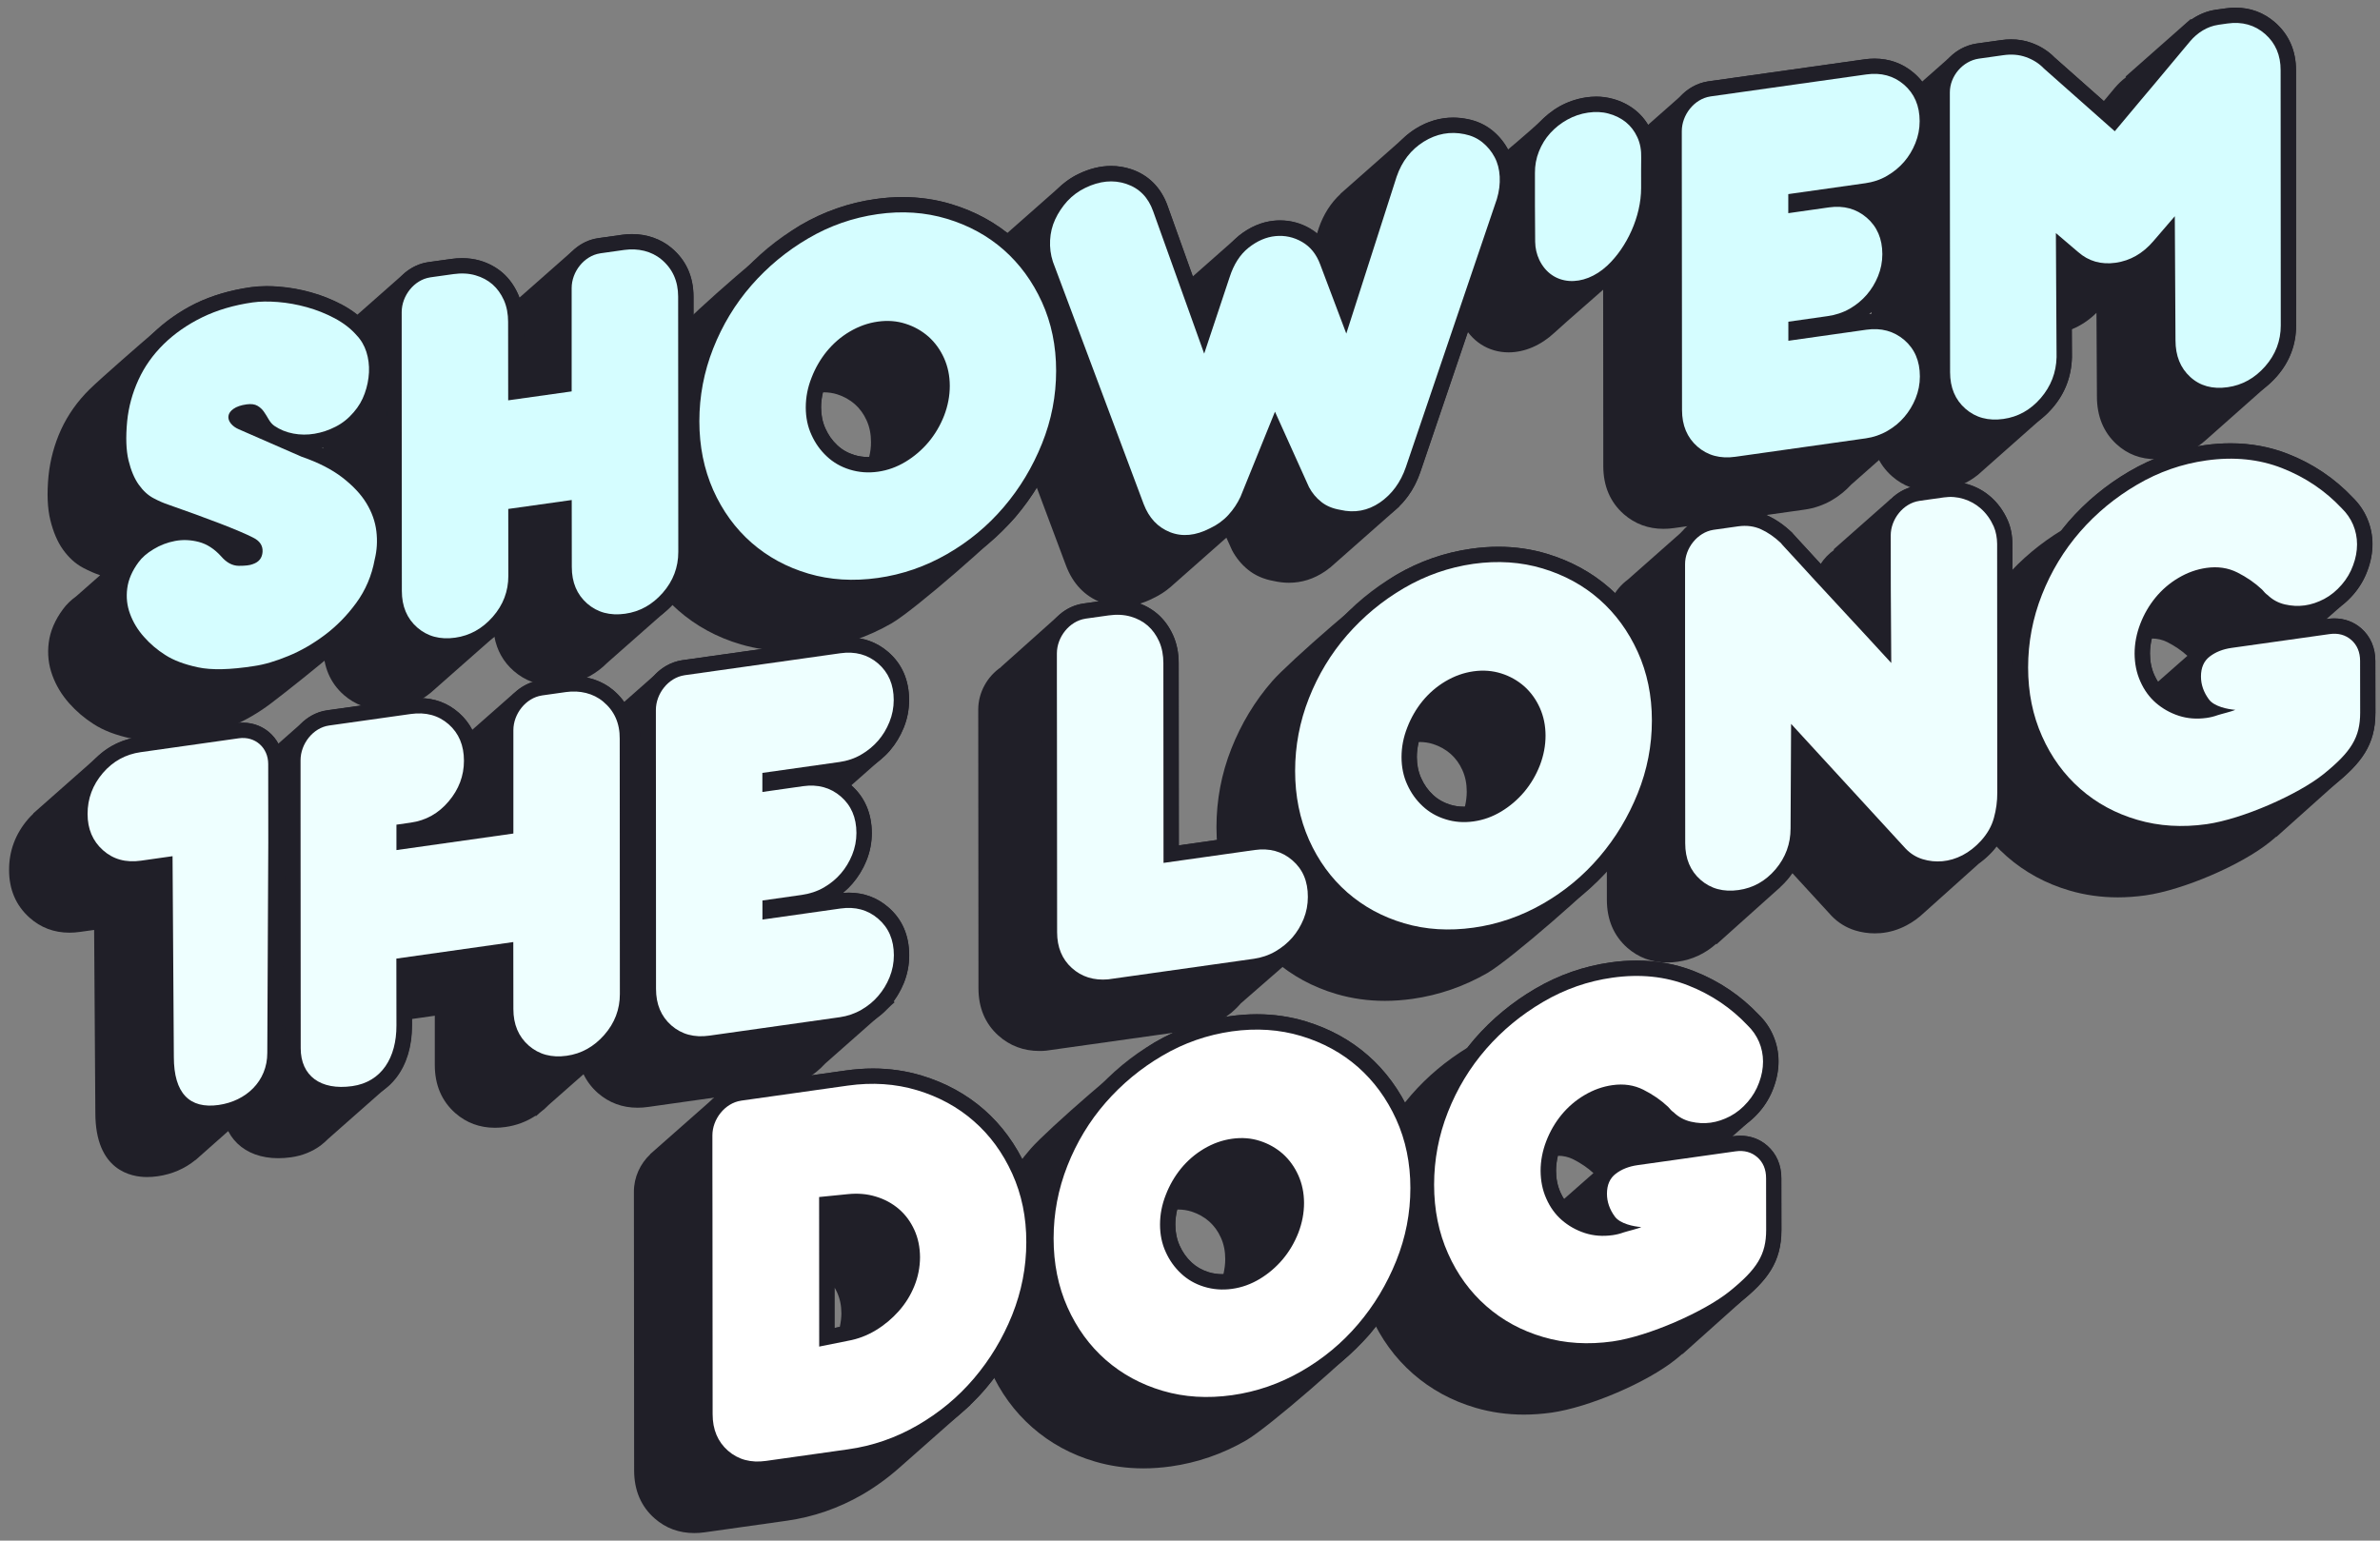 <?xml version="1.0" encoding="utf-8"?>
<!-- Generator: Adobe Illustrator 27.0.0, SVG Export Plug-In . SVG Version: 6.00 Build 0)  -->
<svg version="1.1" id="Layer_1" xmlns="http://www.w3.org/2000/svg" xmlns:xlink="http://www.w3.org/1999/xlink" x="0px" y="0px"
	 viewBox="0 0 312 202" style="enable-background:new 0 0 312 202;" xml:space="preserve">
<rect x="0" y="0" width="312" height="202" fill="#808080" stroke="none"/>
<style type="text/css">
	.st0{fill:#201F28;}
	.st1{fill:#EEFFFF;}
	.st2{fill:#FFFFFF;}
	.st3{fill:#D5FDFF;}
</style>
<g>
	<path class="st0" d="M51.34,69.42c-0.18-1.54-0.71-3.04-1.58-4.48c-0.84-1.39-2.07-2.71-3.65-3.93c-1.1-0.85-2.43-1.61-3.97-2.28
		c0.95-0.21,1.88-0.55,2.75-1c1.12-0.57,2.12-1.36,2.98-2.36c0.8-0.93,1.42-1.98,1.82-3.11c0.38-1.07,0.61-2.19,0.67-3.34
		c0.06-1.18-0.09-2.32-0.43-3.4c-0.37-1.13-0.96-2.13-1.7-2.9c-0.91-1.04-2.06-1.93-3.43-2.66c-1.27-0.68-2.63-1.22-4.04-1.61
		c-1.39-0.39-2.79-0.64-4.17-0.75c-0.58-0.05-1.14-0.07-1.66-0.07c-0.74,0-1.44,0.05-2.08,0.14c-2.67,0.38-5.11,1.1-7.25,2.14
		c-2.13,1.05-3.9,2.47-5.57,3.89c-1.26,1.07-6.74,5.83-8.3,7.36c-1.58,1.56-2.83,3.33-3.72,5.26c-0.88,1.92-1.43,3.96-1.65,6.08
		c-0.22,2.34-0.14,4.24,0.24,5.79c0.38,1.55,0.93,2.85,1.65,3.86c0.75,1.05,1.63,1.86,2.63,2.39c0.81,0.43,1.55,0.75,2.17,0.95
		c0.03,0.01,0.05,0.02,0.08,0.03l-3.11,2.74c-0.73,0.53-1.33,1.11-1.77,1.73c-1.04,1.4-1.67,2.87-1.86,4.37
		c-0.19,1.48-0.03,2.93,0.48,4.3c0.48,1.32,1.22,2.55,2.2,3.65c0.93,1.05,2.01,1.97,3.19,2.72c1.29,0.84,2.92,1.47,4.99,1.91
		c0.91,0.19,1.96,0.29,3.12,0.29c1.43,0,3.1-0.15,4.93-0.43c1.5-0.21,3.17-0.7,4.98-1.45c1.8-0.74,3.56-1.76,5.22-3.01
		c1.68-1.26,7.1-5.57,8.08-6.52c1.52-1.47,3.42-3.65,4.75-5.47c1.37-1.88,2.29-4.05,2.75-6.44C51.43,72.38,51.51,70.91,51.34,69.42z
		"/>
	<path class="st0" d="M138.41,38.78c-1.35-2.98-3.21-5.52-5.52-7.54c-2.31-2.03-5.06-3.53-8.17-4.47c-2.04-0.62-4.19-0.93-6.4-0.93
		c-1.16,0-2.36,0.09-3.56,0.26c-3.47,0.49-6.77,1.64-9.83,3.43c-3.02,1.77-14.14,11.5-16.25,13.93c-2.27,2.6-4.07,5.59-5.36,8.86
		c-1.3,3.29-1.95,6.74-1.95,10.27c0,3.56,0.67,6.87,2,9.84c1.32,2.98,3.18,5.53,5.53,7.59c2.34,2.05,5.1,3.56,8.22,4.47
		c2.01,0.59,4.14,0.89,6.32,0.89c1.18,0,2.4-0.09,3.62-0.26c3.46-0.49,6.76-1.63,9.82-3.39c3.03-1.75,14.13-11.47,16.24-13.95
		c2.23-2.63,4.03-5.61,5.34-8.87c1.32-3.3,1.99-6.76,1.99-10.29C140.45,45.07,139.76,41.76,138.41,38.78z M113.94,59.92
		c-0.04,0-0.09,0.01-0.14,0.01c-0.62,0-1.23-0.09-1.81-0.27c-0.87-0.27-1.61-0.69-2.23-1.28c-0.66-0.62-1.17-1.33-1.55-2.19
		c-0.37-0.82-0.56-1.75-0.57-2.77c0-0.66,0.09-1.31,0.24-1.97c0.04,0,0.08-0.01,0.12-0.01c0.61,0,1.21,0.09,1.77,0.27
		c0.87,0.28,1.65,0.72,2.3,1.29c0.65,0.58,1.16,1.28,1.54,2.13c0.39,0.87,0.57,1.79,0.57,2.83
		C114.19,58.61,114.1,59.27,113.94,59.92z"/>
	<path class="st0" d="M216.51,84.63c-1.35-2.98-3.21-5.52-5.52-7.54c-2.31-2.03-5.06-3.53-8.17-4.47c-2.04-0.62-4.19-0.93-6.4-0.93
		c-1.16,0-2.36,0.09-3.56,0.26c-3.47,0.49-6.77,1.64-9.83,3.43c-3.02,1.77-14.14,11.5-16.25,13.93c-2.27,2.6-4.07,5.59-5.36,8.86
		c-1.3,3.29-1.95,6.74-1.95,10.27c0,3.56,0.67,6.87,2,9.84c1.32,2.98,3.18,5.53,5.53,7.59c2.34,2.05,5.1,3.56,8.22,4.47
		c2.01,0.59,4.14,0.89,6.32,0.89c1.18,0,2.4-0.09,3.62-0.26c3.46-0.49,6.76-1.63,9.82-3.39c3.03-1.75,14.13-11.47,16.24-13.95
		c2.23-2.63,4.03-5.61,5.34-8.87c1.32-3.3,1.99-6.76,1.99-10.29C218.55,90.92,217.86,87.61,216.51,84.63z M192.04,105.77
		c-0.04,0-0.09,0.01-0.14,0.01c-0.62,0-1.23-0.09-1.81-0.27c-0.87-0.27-1.61-0.69-2.23-1.28c-0.66-0.62-1.17-1.33-1.55-2.19
		c-0.37-0.82-0.56-1.75-0.57-2.77c0-0.66,0.09-1.31,0.24-1.97c0.04,0,0.08-0.01,0.12-0.01c0.61,0,1.21,0.09,1.77,0.27
		c0.87,0.28,1.65,0.72,2.3,1.29c0.65,0.58,1.16,1.28,1.54,2.13c0.39,0.87,0.57,1.79,0.57,2.83
		C192.28,104.46,192.19,105.12,192.04,105.77z"/>
	<path class="st0" d="M184.85,145.93c-1.35-2.98-3.21-5.52-5.52-7.54c-2.31-2.03-5.06-3.53-8.17-4.47c-2.04-0.62-4.19-0.93-6.4-0.93
		c-1.16,0-2.36,0.09-3.56,0.26c-3.47,0.49-6.77,1.64-9.83,3.43c-3.02,1.77-14.14,11.5-16.25,13.93c-2.27,2.6-4.07,5.59-5.36,8.86
		c-1.3,3.29-1.95,6.74-1.95,10.27c0,3.56,0.67,6.87,2,9.84c1.32,2.98,3.18,5.53,5.53,7.59c2.34,2.05,5.1,3.56,8.22,4.47
		c2.01,0.59,4.14,0.89,6.32,0.89c1.18,0,2.4-0.09,3.62-0.26c3.46-0.49,6.76-1.63,9.82-3.39c3.03-1.75,14.13-11.47,16.24-13.95
		c2.23-2.63,4.03-5.61,5.34-8.87c1.32-3.3,1.99-6.76,1.99-10.29C186.89,152.22,186.2,148.91,184.85,145.93z M160.38,167.07
		c-0.04,0-0.09,0.01-0.14,0.01c-0.62,0-1.23-0.09-1.81-0.27c-0.87-0.27-1.61-0.69-2.23-1.28c-0.66-0.62-1.17-1.33-1.55-2.19
		c-0.37-0.82-0.56-1.75-0.57-2.77c0-0.66,0.09-1.31,0.24-1.97c0.04,0,0.08-0.01,0.12-0.01c0.61,0,1.21,0.09,1.77,0.27
		c0.87,0.28,1.65,0.72,2.3,1.29c0.65,0.58,1.16,1.28,1.54,2.13c0.39,0.87,0.57,1.79,0.57,2.83
		C160.62,165.76,160.53,166.41,160.38,167.07z"/>
	<path class="st0" d="M217.15,20.76c0.04-1.3-0.19-2.51-0.68-3.6c-0.5-1.09-1.2-2-2.08-2.71c-0.86-0.69-1.87-1.2-2.98-1.5
		c-0.7-0.19-1.42-0.29-2.16-0.29c-0.46,0-0.93,0.04-1.4,0.11c-1.19,0.19-2.32,0.57-3.37,1.15c-1.03,0.57-1.9,1.36-2.75,2.17
		c-0.92,0.88-4.48,3.91-5.64,4.85c-0.92,0.74-1.87,1.64-2.66,2.51c-0.79,0.88-1.42,1.89-1.87,3.03c-0.45,1.14-0.67,2.34-0.65,3.52
		c-0.01,0.81,0,7.57,0.02,9.08c0.02,1.14,0.27,2.22,0.74,3.2c1.17,2.46,3.45,3.92,6.09,3.92c2.11,0,4.24-0.92,6.02-2.58
		c1.42-1.33,6.86-6,8.3-7.36c3.07-2.89,5.06-7.45,5.06-11.63l0-1.03C217.14,22.4,217.14,21.33,217.15,20.76z"/>
	<path class="st0" d="M90.9,38.89c0-2.65-0.98-4.8-2.91-6.41c-1.38-1.15-3.21-1.79-5.14-1.79c-0.43,0-0.87,0.03-1.3,0.09l-3.19,0.45
		c-1.12,0.17-2.14,0.66-2.99,1.38l0,0l-0.02,0.02c-0.05,0.04-0.1,0.09-0.15,0.13l-7.12,6.28c-0.06-0.18-0.12-0.36-0.2-0.52
		c-0.49-1.08-1.15-2-1.99-2.74c-0.84-0.73-1.84-1.27-2.98-1.61c-0.73-0.21-1.51-0.32-2.33-0.32c-0.46,0-0.94,0.03-1.42,0.1
		l-3.08,0.43c-1.07,0.16-2.06,0.63-2.89,1.29l0-0.01l-0.1,0.09c-0.07,0.06-0.14,0.12-0.2,0.18l-8.25,7.28l0.01,0.02
		c-1.4,1.24-2.3,3.07-2.3,5.03l0.03,36.56c0,2.61,0.91,4.73,2.69,6.3c1.46,1.27,3.2,1.92,5.19,1.92c0.45,0,0.92-0.03,1.39-0.1
		c1.82-0.26,3.44-0.97,4.85-2.14l0,0l8.31-7.33c0.33,1.8,1.17,3.31,2.53,4.5c1.46,1.27,3.2,1.92,5.19,1.92
		c0.45,0,0.92-0.03,1.39-0.1c1.68-0.24,3.2-0.88,4.54-1.89l0,0.01l0.06-0.05c0.37-0.28,0.72-0.59,1.06-0.93l7.48-6.6
		c0.01-0.01,0.01-0.01,0.02-0.02l0.5-0.44l0,0c0.28-0.26,0.55-0.53,0.81-0.83c1.68-1.92,2.54-4.17,2.54-6.68L90.9,38.89z"/>
	<path class="st0" d="M198.61,23.05c-0.06-1.24-0.37-2.38-0.9-3.39c-0.52-0.99-1.23-1.85-2.12-2.57c-0.92-0.74-2-1.23-3.19-1.46
		c-0.64-0.13-1.29-0.2-1.91-0.2c-1.71,0-3.35,0.49-4.89,1.44c-0.58,0.36-1.1,0.77-1.59,1.22l-8.28,7.31l0.01,0.02
		c-1.28,1.18-2.24,2.68-2.86,4.49l-0.23,0.72c-0.3-0.24-0.61-0.47-0.95-0.67c-1.21-0.7-2.53-1.05-3.9-1.05
		c-0.26,0-0.52,0.01-0.8,0.04c-1.62,0.16-3.15,0.82-4.58,1.95l-6.06,5.35L153.06,27c-0.85-2.4-2.51-4.06-4.79-4.82
		c-0.85-0.28-1.73-0.42-2.62-0.42c-1.4,0-2.84,0.36-4.27,1.05c-0.76,0.36-1.45,0.83-2.09,1.37l-0.01-0.01l-0.17,0.15
		c-0.01,0.01-0.03,0.03-0.04,0.04l-8.35,7.37l0.02,0.02c-0.21,0.19-0.42,0.39-0.62,0.61c-0.81,0.88-1.46,1.86-1.94,2.91
		c-0.5,1.1-0.79,2.27-0.84,3.47c-0.06,1.21,0.09,2.4,0.5,3.63l11.91,31.8c0.9,2.36,2.44,3.98,4.6,4.83
		c0.86,0.34,1.77,0.51,2.69,0.51c1.36,0,2.77-0.37,4.13-1.07c0.86-0.4,1.63-0.91,2.3-1.49l0,0l7.3-6.45l0.7,1.55l0.05,0.11
		c0.53,1,1.24,1.86,2.11,2.56c0.92,0.74,2.04,1.23,3.35,1.46c0.67,0.15,1.34,0.23,1.99,0.23c1.68,0,3.27-0.5,4.74-1.5
		c0.21-0.14,0.41-0.3,0.61-0.46l0.01,0.01l9.11-8.04l-0.03-0.02c1.23-1.2,2.16-2.71,2.77-4.5l11.95-35.22
		C198.52,25.44,198.67,24.23,198.61,23.05z"/>
	<path class="st0" d="M253.67,49.36c0-2.62-0.93-4.74-2.74-6.3c-1.47-1.27-3.22-1.91-5.18-1.91c-0.25,0-0.51,0.01-0.77,0.03
		c0.46-0.38,0.88-0.79,1.26-1.23c0.75-0.88,1.37-1.88,1.82-2.99c0.47-1.15,0.71-2.38,0.71-3.64c0-2.55-0.93-4.7-2.68-6.24l3.69-3.26
		c0.49-0.4,0.95-0.83,1.36-1.3c0.76-0.89,1.37-1.9,1.81-2.99c0.47-1.15,0.71-2.37,0.71-3.64c0-2.61-0.92-4.73-2.75-6.31
		c-1.47-1.26-3.21-1.9-5.18-1.9c-0.44,0-0.89,0.03-1.35,0.1l-20.49,2.89c-1.41,0.22-2.68,0.95-3.64,1.99l0,0l-7.5,6.62
		c-0.23,0.18-0.44,0.37-0.65,0.57l-0.41,0.36l0.04,0.05c-0.98,1.18-1.59,2.7-1.58,4.3l0.03,36.56c0,2.61,0.91,4.73,2.69,6.3
		c1.46,1.27,3.2,1.92,5.19,1.92c0.45,0,0.92-0.03,1.39-0.1l17.12-2.42c1.28-0.18,2.48-0.6,3.57-1.23c0.97-0.57,1.82-1.26,2.53-2.04
		l0,0l6.86-6.06c0.44-0.33,0.85-0.69,1.22-1.08l1.02-0.9l-0.15-0.13c0.53-0.72,0.98-1.52,1.34-2.38
		C253.44,51.85,253.68,50.62,253.67,49.36z"/>
	<path class="st0" d="M119.18,125.25c0-2.62-0.93-4.74-2.74-6.3c-1.47-1.27-3.22-1.91-5.18-1.91c-0.25,0-0.51,0.01-0.77,0.03
		c0.46-0.38,0.88-0.79,1.26-1.23c0.75-0.88,1.37-1.88,1.82-2.99c0.47-1.15,0.71-2.38,0.71-3.64c0-2.55-0.93-4.7-2.68-6.24l3.69-3.26
		c0.49-0.4,0.95-0.83,1.36-1.3c0.76-0.89,1.37-1.9,1.81-2.99c0.47-1.15,0.71-2.37,0.71-3.64c0-2.61-0.92-4.73-2.75-6.31
		c-1.47-1.26-3.21-1.9-5.18-1.9c-0.44,0-0.89,0.03-1.35,0.1L89.4,86.57c-1.41,0.22-2.68,0.95-3.64,1.99l0,0l-7.5,6.62
		c-0.23,0.18-0.44,0.37-0.65,0.57l-0.41,0.36l0.04,0.05c-0.98,1.18-1.59,2.7-1.58,4.3l0.03,36.56c0,2.61,0.91,4.73,2.69,6.3
		c1.46,1.27,3.2,1.92,5.19,1.92c0.45,0,0.92-0.03,1.39-0.1l17.12-2.42c1.28-0.18,2.48-0.6,3.57-1.23c0.97-0.57,1.82-1.26,2.53-2.04
		l0,0l6.86-6.06c0.44-0.33,0.85-0.69,1.22-1.08l1.02-0.9l-0.15-0.13c0.53-0.72,0.98-1.52,1.34-2.38
		C118.95,127.73,119.19,126.51,119.18,125.25z"/>
	<path class="st0" d="M300.99,9.21c0-2.56-0.92-4.66-2.73-6.26c-1.48-1.3-3.23-1.95-5.21-1.95c-0.43,0-0.88,0.03-1.33,0.1
		l-1.24,0.17c-1.14,0.16-2.23,0.61-3.22,1.3l-0.07-0.08l-8.55,7.55l0.07,0.08c-0.52,0.39-1.01,0.85-1.45,1.37l-1.47,1.76l-6.46-5.72
		c-0.84-0.86-1.87-1.5-3.05-1.92c-0.83-0.3-1.72-0.45-2.64-0.45c-0.43,0-0.87,0.03-1.32,0.1l-3.2,0.45
		c-1.37,0.2-2.61,0.87-3.57,1.83l-8.15,7.2l0.01,0.01c-1.28,1.2-2.09,2.91-2.09,4.72l0.03,36.69c0,2.61,0.91,4.73,2.69,6.29
		c1.45,1.28,3.2,1.92,5.19,1.92c0.45,0,0.92-0.03,1.39-0.1c1.77-0.25,3.35-0.94,4.72-2.05l0,0l0.04-0.04
		c0.15-0.12,0.3-0.26,0.44-0.39l7.88-6.98c0.47-0.39,0.92-0.83,1.35-1.32c1.64-1.9,2.5-4.13,2.56-6.68l-0.02-3.63
		c1.18-0.48,2.26-1.2,3.24-2.16l0.06,10.96c0,2.6,0.87,4.71,2.58,6.27c1.42,1.3,3.15,1.96,5.16,1.96c0,0,0,0,0,0
		c0.45,0,0.91-0.03,1.38-0.1c2-0.28,3.76-1.13,5.26-2.5l0,0l8.38-7.43l-0.01-0.01c0.28-0.26,0.56-0.53,0.82-0.83
		c1.68-1.93,2.54-4.17,2.53-6.68L300.99,9.21z"/>
	<path class="st0" d="M37.17,100.18c0-3.04-2.34-5.42-5.32-5.42c-0.27,0-0.54,0.02-0.81,0.06l-12.86,1.82
		c-2.02,0.29-3.79,1.12-5.27,2.46l0,0l-8.55,7.55l0.02,0.02c-0.24,0.23-0.48,0.48-0.71,0.74c-1.65,1.93-2.49,4.17-2.48,6.67
		c0,2.55,0.9,4.65,2.68,6.24c1.46,1.31,3.22,1.97,5.23,1.97c0.44,0,0.9-0.03,1.37-0.1l1.87-0.26l0.16,24.02
		c0.01,7.56,4.73,8.38,6.76,8.38h0c0.45,0,0.92-0.03,1.4-0.1c1.92-0.27,3.61-1.03,4.94-2.12l0.01,0.01l0.21-0.18
		c0.07-0.06,0.14-0.12,0.2-0.18l8.07-7.15l0-0.01c1.87-1.62,2.99-3.92,2.99-6.53l0.13-27.57L37.17,100.18z"/>
	<path class="st0" d="M83.26,96.86c0-2.65-0.98-4.8-2.91-6.41c-1.38-1.15-3.21-1.79-5.14-1.79c-0.43,0-0.87,0.03-1.3,0.09
		l-3.19,0.45c-1.24,0.19-2.36,0.78-3.26,1.62l-0.01-0.01l-5.55,4.89c-0.44-0.85-1.02-1.61-1.77-2.26c-1.45-1.27-3.19-1.92-5.19-1.92
		c-0.45,0-0.92,0.03-1.39,0.1l-10.7,1.51c-1.35,0.19-2.58,0.89-3.54,1.88l-7.77,6.86c-0.05,0.04-0.09,0.08-0.14,0.12l-0.52,0.46
		l0.03,0.03c-1.12,1.21-1.82,2.84-1.82,4.55l0.03,37.75c0,4.3,2.89,7.08,7.35,7.08c0.54,0,1.11-0.04,1.69-0.12
		c1.49-0.21,2.79-0.75,3.88-1.55l0,0l0.03-0.03c0.33-0.25,0.64-0.52,0.93-0.82l7.75-6.84c0.08-0.07,0.16-0.14,0.24-0.21l0.16-0.14
		l-0.01-0.01c1.81-1.76,2.84-4.42,2.84-7.68l0-0.85l3.02-0.43l0,6.47c0,2.61,0.91,4.73,2.69,6.3c1.45,1.27,3.2,1.92,5.19,1.92
		c0,0,0,0,0,0c0.45,0,0.91-0.03,1.38-0.1c1.44-0.2,2.76-0.7,3.95-1.48l0.05,0.06l0.53-0.47c0.41-0.31,0.81-0.66,1.19-1.05l7.34-6.47
		c0.5-0.4,0.97-0.85,1.41-1.35c1.68-1.92,2.54-4.17,2.54-6.68L83.26,96.86z"/>
	<path class="st0" d="M170.73,111.28c-1.47-1.27-3.22-1.91-5.18-1.91c-0.44,0-0.89,0.03-1.35,0.1l-9.67,1.37l-0.02-23.89
		c0-1.35-0.25-2.59-0.74-3.67c-0.49-1.08-1.15-2-1.99-2.74c-0.84-0.73-1.84-1.27-2.98-1.61c-0.73-0.21-1.51-0.32-2.34-0.32
		c-0.46,0-0.94,0.03-1.43,0.1l-3.06,0.43c-1.13,0.17-2.16,0.67-3.02,1.4l0,0l-0.02,0.02c-0.02,0.02-0.05,0.04-0.07,0.06l-7.64,6.83
		l0.01,0.02c-1.78,1.2-2.99,3.3-2.99,5.56l0.03,36.56c0,2.55,0.88,4.63,2.6,6.18c1.5,1.35,3.32,2.03,5.4,2.03
		c0.29,0,0.58-0.01,0.87-0.04l19.23-2.71c1.28-0.18,2.48-0.6,3.58-1.24c1.05-0.61,1.96-1.37,2.7-2.24l6.88-6
		c0.3-0.24,0.59-0.48,0.85-0.74l0.01-0.01l0,0c0.2-0.19,0.39-0.39,0.56-0.6c0.75-0.88,1.37-1.88,1.82-2.99
		c0.47-1.15,0.7-2.37,0.7-3.64C173.47,114.96,172.55,112.84,170.73,111.28z"/>
	<path class="st0" d="M263.81,71.35c0-1.16-0.21-2.22-0.62-3.14c-0.53-1.2-1.28-2.23-2.22-3.06c-0.86-0.76-1.86-1.31-2.96-1.64
		c-0.75-0.23-1.53-0.35-2.32-0.35c-0.38,0-0.77,0.03-1.15,0.08l-3.26,0.46c-1.31,0.2-2.5,0.85-3.42,1.77l-0.03-0.02l-7.46,6.59
		l0.06,0.07c-0.69,0.49-1.29,1.11-1.76,1.83l-1.81-1.97c-0.6-0.66-1.05-1.14-1.32-1.43c-0.23-0.24-0.41-0.44-0.53-0.59l-0.08-0.1
		l-0.1-0.09c-0.99-0.93-2.05-1.66-3.15-2.16c-0.9-0.41-1.89-0.62-2.92-0.62c-0.38,0-0.77,0.03-1.16,0.08l-3.29,0.47
		c-1.45,0.23-2.74,1-3.7,2.09l0,0l-7.23,6.39c-1.66,1.22-2.77,3.23-2.76,5.39l0.03,36.58c0,2.61,0.91,4.73,2.69,6.3
		c1.46,1.27,3.2,1.92,5.19,1.92c0.45,0,0.92-0.03,1.39-0.1c1.93-0.27,3.62-1.07,5.06-2.35l0.05,0.06l8.38-7.51l-0.01-0.01
		c0.32-0.3,0.64-0.61,0.93-0.96c0.23-0.27,0.44-0.55,0.64-0.84l5.12,5.58c0.87,0.91,1.91,1.55,3.09,1.92
		c0.84,0.26,1.71,0.39,2.58,0.39c0.26,0,0.51-0.01,0.77-0.03c1.16-0.1,2.31-0.44,3.39-1.01c0.83-0.43,1.61-1,2.34-1.69l7.17-6.43
		c0.61-0.44,1.21-0.96,1.76-1.56c1.04-1.15,1.77-2.44,2.15-3.83c0.34-1.25,0.51-2.53,0.51-3.81L263.81,71.35z"/>
	<path class="st0" d="M311.4,93.45l-0.01-6.79c0-1.73-0.64-3.2-1.84-4.26c-0.98-0.86-2.2-1.31-3.54-1.31c-0.3,0-0.61,0.02-0.92,0.07
		l-0.12,0.02l1.94-1.71l-0.01-0.01c0.57-0.44,1.12-0.94,1.61-1.52c0.8-0.93,1.42-1.98,1.84-3.13c0.43-1.15,0.65-2.32,0.65-3.46
		c0-1.18-0.23-2.31-0.69-3.36c-0.44-1.04-1.08-1.96-1.9-2.76c-2.37-2.51-5.23-4.43-8.49-5.71c-2.34-0.92-4.86-1.39-7.51-1.39
		c-1.12,0-2.29,0.08-3.46,0.25c-3.47,0.49-6.77,1.64-9.82,3.43c-3.03,1.77-5.7,3.98-7.96,6.58c-0.32,0.37-0.61,0.76-0.91,1.14
		c-2.79,1.71-5.28,3.78-7.39,6.21c-2.27,2.61-4.07,5.59-5.36,8.86c-1.3,3.29-1.95,6.75-1.95,10.27c0,3.56,0.67,6.87,2,9.84
		c1.32,2.98,3.18,5.53,5.53,7.59c2.34,2.05,5.1,3.56,8.22,4.47c2.01,0.59,4.14,0.89,6.32,0.89c0,0,0,0,0,0
		c1.18,0,2.39-0.09,3.62-0.26c4.93-0.7,12.54-3.96,16.3-6.99c0.3-0.24,0.57-0.48,0.85-0.71l0.02,0.03l7.71-6.9l0-0.01
		C309.55,100.02,311.41,97.65,311.4,93.45z M282.42,88.51c-0.38-0.85-0.57-1.8-0.57-2.82c0-0.66,0.09-1.31,0.24-1.97
		c0.73,0,1.4,0.16,2.02,0.47c0.99,0.5,1.87,1.1,2.64,1.8l-3.86,3.4C282.72,89.11,282.56,88.83,282.42,88.51z"/>
	<path class="st0" d="M233.54,161.27l-0.01-6.79c0-1.73-0.64-3.2-1.84-4.26c-0.98-0.86-2.2-1.31-3.54-1.31
		c-0.3,0-0.61,0.02-0.92,0.07l-0.12,0.02l1.94-1.71l-0.01-0.01c0.57-0.44,1.12-0.94,1.61-1.52c0.8-0.93,1.42-1.98,1.84-3.13
		c0.43-1.15,0.65-2.32,0.65-3.46c0-1.18-0.23-2.31-0.69-3.36c-0.44-1.04-1.08-1.96-1.9-2.76c-2.37-2.51-5.23-4.43-8.49-5.71
		c-2.34-0.92-4.86-1.39-7.51-1.39c-1.12,0-2.29,0.08-3.46,0.25c-3.47,0.49-6.77,1.64-9.82,3.43c-3.03,1.77-5.7,3.98-7.96,6.58
		c-0.32,0.37-0.61,0.76-0.91,1.14c-2.79,1.71-5.28,3.78-7.39,6.21c-2.27,2.61-4.07,5.59-5.36,8.86c-1.3,3.29-1.95,6.75-1.95,10.27
		c0,3.56,0.67,6.87,2,9.84c1.32,2.98,3.18,5.53,5.53,7.59c2.34,2.05,5.1,3.56,8.22,4.47c2.01,0.59,4.14,0.89,6.32,0.89c0,0,0,0,0,0
		c1.18,0,2.39-0.09,3.62-0.26c4.93-0.7,12.54-3.96,16.3-6.99c0.3-0.24,0.57-0.48,0.85-0.71l0.02,0.03l7.71-6.9l0-0.01
		C231.69,167.85,233.54,165.47,233.54,161.27z M204.56,156.33c-0.38-0.85-0.57-1.8-0.57-2.82c0-0.66,0.09-1.31,0.24-1.97
		c0.73,0,1.4,0.16,2.02,0.47c0.99,0.5,1.87,1.1,2.64,1.8l-3.86,3.4C204.86,156.94,204.7,156.65,204.56,156.33z"/>
	<path class="st0" d="M134.52,153.04c-1.36-2.98-3.21-5.52-5.52-7.54c-2.31-2.03-5.06-3.53-8.17-4.47c-2.04-0.62-4.19-0.93-6.4-0.93
		c-1.16,0-2.36,0.09-3.56,0.26l-14.03,1.98c-1.28,0.2-2.44,0.82-3.36,1.71l-8.25,7.28l0.01,0.02c-1.31,1.23-2.14,3-2.14,4.89
		l0.03,36.56c0,2.61,0.91,4.73,2.69,6.29c1.45,1.28,3.2,1.92,5.19,1.92h0c0.45,0,0.92-0.03,1.39-0.1l10.76-1.52
		c3.46-0.49,6.76-1.63,9.82-3.39c1.9-1.09,3.63-2.39,5.23-3.83l9-7.95l-0.03-0.02c0.71-0.68,1.4-1.39,2.04-2.15
		c2.23-2.63,4.03-5.61,5.34-8.87c1.32-3.3,1.99-6.77,1.99-10.29C136.56,159.33,135.87,156.02,134.52,153.04z M110.09,173.98
		l-0.69,0.14l0-5.31c0.12,0.2,0.23,0.41,0.33,0.63c0.38,0.84,0.57,1.75,0.57,2.78C110.29,172.81,110.22,173.4,110.09,173.98z"/>
	<g>
		<path class="st0" d="M189.84,123.88c-2.18,0-4.31-0.3-6.32-0.89c-3.12-0.92-5.88-2.42-8.22-4.47c-2.34-2.06-4.2-4.62-5.53-7.59
			c-1.32-2.97-2-6.28-2-9.84c0-3.52,0.65-6.98,1.95-10.27c1.29-3.28,3.09-6.26,5.36-8.86c2.25-2.59,4.93-4.81,7.95-6.58
			c3.05-1.79,6.36-2.94,9.83-3.43c1.2-0.17,2.4-0.26,3.56-0.26c2.21,0,4.36,0.31,6.4,0.93c3.11,0.94,5.86,2.45,8.17,4.47
			c2.31,2.03,4.17,4.56,5.52,7.54c1.35,2.98,2.04,6.29,2.04,9.84c0,3.52-0.67,6.99-1.99,10.29c-1.31,3.26-3.1,6.24-5.34,8.87
			c-2.24,2.63-4.91,4.85-7.95,6.6c-3.05,1.76-6.36,2.9-9.82,3.39C192.23,123.79,191.01,123.88,189.84,123.88z M194.4,89.93
			c-0.31,0-0.64,0.02-0.97,0.07c-1.02,0.14-2,0.5-2.93,1.05c-0.95,0.57-1.79,1.29-2.48,2.13c-0.7,0.86-1.27,1.84-1.68,2.91
			c-0.4,1.05-0.61,2.11-0.61,3.17c0,1.02,0.19,1.95,0.57,2.77c0.39,0.86,0.89,1.57,1.55,2.19c0.63,0.58,1.36,1,2.24,1.28
			c0.58,0.18,1.19,0.27,1.81,0.27c0.32,0,0.65-0.02,0.98-0.07c1.02-0.14,1.96-0.48,2.88-1.04c0.94-0.57,1.79-1.3,2.51-2.16
			c0.71-0.85,1.29-1.83,1.7-2.9c0.4-1.04,0.61-2.11,0.61-3.17c0-1.03-0.19-1.96-0.57-2.83c-0.38-0.85-0.88-1.55-1.54-2.13
			c-0.66-0.58-1.42-1-2.3-1.29C195.61,90.02,195.02,89.93,194.4,89.93z"/>
		<path class="st1" d="M169.78,101.08c0-3.28,0.6-6.46,1.81-9.53c1.21-3.07,2.88-5.84,5.01-8.28c2.13-2.44,4.61-4.5,7.45-6.16
			s5.88-2.72,9.09-3.18c3.22-0.45,6.25-0.25,9.1,0.61c2.85,0.86,5.32,2.21,7.43,4.06c2.1,1.85,3.78,4.14,5.02,6.86
			c1.24,2.73,1.86,5.73,1.86,9.01c0,3.28-0.61,6.46-1.85,9.54c-1.24,3.08-2.9,5.85-5.01,8.32c-2.1,2.47-4.57,4.52-7.42,6.16
			c-2.85,1.64-5.88,2.69-9.09,3.14c-3.22,0.45-6.25,0.27-9.1-0.57s-5.33-2.19-7.46-4.05c-2.13-1.87-3.8-4.17-5.02-6.9
			C170.39,107.38,169.78,104.37,169.78,101.08z M183.73,99.27c0,1.31,0.25,2.52,0.75,3.6c0.49,1.09,1.16,2.03,2.01,2.82
			c0.84,0.79,1.84,1.37,3.01,1.73c1.16,0.37,2.39,0.46,3.68,0.28c1.29-0.18,2.5-0.62,3.64-1.31s2.14-1.55,3.01-2.58
			c0.86-1.03,1.54-2.19,2.04-3.47c0.49-1.28,0.74-2.58,0.74-3.89c0-1.31-0.25-2.52-0.75-3.64c-0.5-1.11-1.18-2.05-2.04-2.82
			c-0.87-0.76-1.87-1.33-3.01-1.69s-2.35-0.46-3.64-0.28s-2.51,0.62-3.68,1.31c-1.16,0.69-2.16,1.56-3,2.58
			c-0.84,1.03-1.51,2.19-2,3.46C183.98,96.66,183.73,97.95,183.73,99.27z"/>
		<path class="st0" d="M285.95,110.3c-2.18,0-4.31-0.3-6.32-0.89c-3.12-0.91-5.89-2.42-8.22-4.47c-2.34-2.06-4.2-4.62-5.53-7.59
			c-1.32-2.97-2-6.28-2-9.84c0-3.52,0.65-6.98,1.95-10.27c1.29-3.27,3.09-6.26,5.36-8.86c2.26-2.59,4.93-4.81,7.96-6.58
			c3.05-1.79,6.36-2.94,9.82-3.43c1.17-0.17,2.34-0.25,3.46-0.25c2.64,0,5.17,0.47,7.51,1.39c3.27,1.28,6.13,3.21,8.49,5.71
			c0.82,0.8,1.46,1.73,1.9,2.76c0.45,1.05,0.69,2.19,0.69,3.36c0,1.14-0.22,2.31-0.65,3.46c-0.42,1.15-1.04,2.2-1.84,3.13
			c-0.86,0.99-1.83,1.78-2.88,2.34c-1.05,0.55-2.13,0.91-3.22,1.07c-0.41,0.06-0.83,0.09-1.24,0.09c-0.69,0-1.4-0.08-2.1-0.25
			c-1.16-0.27-2.2-0.82-3.07-1.62c-0.3-0.22-0.6-0.51-0.93-0.9c-0.78-0.71-1.68-1.32-2.68-1.83c-0.63-0.32-1.3-0.47-2.04-0.47
			c-0.26,0-0.54,0.02-0.83,0.06c-1.03,0.15-1.99,0.49-2.92,1.05c-0.95,0.57-1.79,1.29-2.49,2.13c-0.7,0.86-1.27,1.84-1.68,2.91
			c-0.4,1.05-0.61,2.11-0.61,3.17c0,1.03,0.19,1.98,0.57,2.82c0.38,0.86,0.88,1.55,1.53,2.12c0.66,0.58,1.43,1.02,2.31,1.3
			c0.4,0.13,0.81,0.21,1.24,0.25c-0.64-1.09-0.97-2.25-0.97-3.48c0-2.26,1.05-3.54,1.93-4.21c1.04-0.8,2.32-1.31,3.8-1.52
			l12.84-1.81c0.31-0.04,0.62-0.07,0.92-0.07c1.34,0,2.56,0.45,3.54,1.31c1.2,1.05,1.83,2.53,1.84,4.26l0.01,6.79
			c0,4.32-1.94,6.71-5.54,9.6c-3.76,3.03-11.37,6.29-16.3,6.99C288.34,110.21,287.13,110.3,285.95,110.3
			C285.95,110.3,285.95,110.3,285.95,110.3z"/>
		<path class="st1" d="M304.61,101.49c3.62-2.92,4.79-4.82,4.79-8.04l-0.01-6.79c0-1.16-0.39-2.08-1.15-2.75
			c-0.77-0.67-1.72-0.93-2.86-0.77l-12.84,1.81c-1.14,0.16-2.09,0.54-2.86,1.13c-0.77,0.59-1.15,1.46-1.15,2.62
			c0,1.06,0.35,2.06,1.04,3c0.69,0.94,2.47,1.3,3.46,1.37c-0.44,0.22-1.84,0.54-2.31,0.7c-0.47,0.17-0.95,0.29-1.45,0.36
			c-1.29,0.18-2.5,0.09-3.64-0.28c-1.14-0.37-2.14-0.94-3.01-1.69c-0.87-0.76-1.55-1.7-2.04-2.82c-0.5-1.11-0.74-2.33-0.75-3.64
			c0-1.31,0.25-2.61,0.74-3.89c0.49-1.28,1.16-2.43,2-3.46c0.84-1.02,1.84-1.89,3.01-2.58c1.16-0.69,2.39-1.13,3.67-1.31
			c1.49-0.21,2.83-0.01,4.05,0.6c1.21,0.61,2.29,1.35,3.23,2.23c0.3,0.36,0.54,0.6,0.74,0.73c0.64,0.62,1.4,1.03,2.26,1.23
			c0.87,0.2,1.73,0.25,2.6,0.13c0.87-0.12,1.72-0.41,2.56-0.85c0.84-0.45,1.61-1.07,2.3-1.88c0.64-0.74,1.14-1.58,1.48-2.52
			c0.35-0.93,0.52-1.85,0.52-2.76c0-0.91-0.18-1.77-0.52-2.58c-0.35-0.81-0.84-1.52-1.48-2.14c-2.18-2.32-4.78-4.07-7.8-5.26
			c-3.02-1.19-6.34-1.53-9.95-1.02c-3.22,0.45-6.25,1.51-9.09,3.18c-2.85,1.67-5.33,3.72-7.46,6.16c-2.13,2.45-3.8,5.21-5.01,8.28
			c-1.21,3.07-1.81,6.25-1.81,9.53c0,3.28,0.61,6.29,1.83,9.02c1.21,2.73,2.89,5.03,5.02,6.9c2.13,1.87,4.62,3.22,7.47,4.05
			c2.85,0.84,5.88,1.02,9.09,0.57C293.99,107.39,301.28,104.17,304.61,101.49z"/>
		<path class="st0" d="M226.8,118.81c-1.99,0-3.74-0.65-5.19-1.92c-1.78-1.57-2.69-3.68-2.69-6.3l-0.03-36.58
			c0-3.17,2.37-6.03,5.41-6.51l3.29-0.47c0.39-0.06,0.78-0.08,1.16-0.08c1.03,0,2.02,0.21,2.92,0.62c1.09,0.5,2.15,1.22,3.15,2.16
			l0.1,0.09l0.08,0.1c0.13,0.15,0.3,0.35,0.53,0.59c0.28,0.29,0.72,0.77,1.32,1.43l2.49,2.72c1.06,1.16,2.41,2.61,4.04,4.37
			c0.76,0.82,1.59,1.72,2.51,2.72l-0.03-4.51l-0.01-7.04c0-3.18,2.38-6.04,5.42-6.51l3.26-0.46c0.39-0.05,0.77-0.08,1.15-0.08
			c0.79,0,1.57,0.12,2.32,0.35c1.1,0.33,2.09,0.89,2.96,1.64c0.94,0.82,1.68,1.85,2.22,3.06c0.41,0.92,0.62,1.98,0.62,3.14
			l0.02,32.63c0,1.28-0.17,2.56-0.51,3.81c-0.38,1.39-1.11,2.67-2.15,3.83c-0.91,0.99-1.91,1.77-2.97,2.32
			c-1.08,0.57-2.22,0.91-3.39,1.01c-0.26,0.02-0.52,0.03-0.77,0.03l0,0c-0.87,0-1.74-0.13-2.58-0.39c-1.18-0.37-2.21-1.01-3.09-1.92
			l-11.58-12.62l-0.04,8.6c0,2.49-0.82,4.72-2.44,6.64c-1.64,1.93-3.69,3.08-6.11,3.42C227.72,118.78,227.25,118.81,226.8,118.81z"
			/>
		<path class="st1" d="M261.36,69.02c-0.42-0.94-0.99-1.73-1.71-2.36c-0.65-0.57-1.39-0.98-2.23-1.24c-0.84-0.26-1.71-0.33-2.6-0.2
			l-3.19,0.45c-0.02,0-0.03,0-0.05,0.01c-2.09,0.32-3.72,2.4-3.72,4.52l0.01,7.03l0,0l0.06,9.7c-2.38-2.59-4.38-4.77-6.02-6.53
			c-1.64-1.76-2.98-3.22-4.05-4.38c-1.06-1.16-1.89-2.07-2.49-2.72c-0.59-0.65-1.03-1.12-1.3-1.41c-0.27-0.29-0.48-0.52-0.63-0.71
			c-0.84-0.79-1.71-1.39-2.6-1.79c-0.89-0.4-1.88-0.53-2.97-0.38l-3.19,0.45c-0.02,0-0.05,0.01-0.07,0.01
			c-2.09,0.33-3.72,2.4-3.71,4.52l0,3.65l0,5.53l0.02,27.4c0,2.02,0.67,3.61,2.01,4.79c1.34,1.17,3,1.62,4.98,1.34
			c1.93-0.27,3.55-1.19,4.86-2.73c1.31-1.55,1.96-3.33,1.96-5.35l0.07-13.71l15.01,16.35c0.64,0.67,1.38,1.13,2.23,1.39
			c0.84,0.26,1.71,0.35,2.6,0.27s1.77-0.34,2.64-0.79c0.86-0.45,1.67-1.08,2.41-1.89c0.84-0.93,1.41-1.93,1.7-3.01
			c0.3-1.08,0.44-2.17,0.44-3.28l-0.02-32.63C261.8,70.53,261.67,69.73,261.36,69.02z"/>
		<path class="st0" d="M144.57,130.44c-2.08,0-3.9-0.68-5.4-2.03c-1.72-1.55-2.6-3.63-2.6-6.18l-0.03-36.56
			c0-3.2,2.39-6.07,5.44-6.53l3.06-0.43c0.48-0.07,0.97-0.1,1.43-0.1c0.82,0,1.61,0.11,2.34,0.32c1.14,0.33,2.14,0.87,2.98,1.61
			c0.84,0.74,1.5,1.66,1.99,2.74c0.49,1.09,0.74,2.32,0.74,3.67l0.02,23.89l9.67-1.37c0.46-0.06,0.91-0.1,1.35-0.1
			c1.97,0,3.71,0.64,5.18,1.91c1.81,1.56,2.74,3.68,2.74,6.3c0,1.26-0.23,2.49-0.7,3.64c-0.45,1.11-1.07,2.12-1.82,2.99
			c-0.75,0.87-1.66,1.62-2.7,2.24c-1.09,0.64-2.3,1.06-3.58,1.24l-19.23,2.71C145.14,130.42,144.85,130.44,144.57,130.44
			L144.57,130.44z"/>
		<path class="st1" d="M169.42,112.8c-1.36-1.18-3.01-1.62-4.94-1.35l-11.95,1.69l-0.02-26.2c0-1-0.17-1.98-0.56-2.85
			c-0.37-0.82-0.87-1.51-1.48-2.05c-0.62-0.54-1.36-0.94-2.22-1.19c-0.92-0.27-1.92-0.3-2.92-0.16l-2.99,0.42
			c-0.02,0-0.03,0-0.05,0.01c-2.1,0.32-3.74,2.41-3.74,4.55l0,3.62l0.01,7.06l0.02,25.88c0,1.97,0.65,3.53,1.93,4.69
			c1.29,1.16,2.87,1.65,4.75,1.49l19.12-2.7c0.97-0.14,1.95-0.46,2.84-0.98c0.85-0.5,1.58-1.1,2.2-1.81
			c0.62-0.72,1.11-1.53,1.48-2.44c0.37-0.92,0.55-1.87,0.55-2.88C171.46,115.56,170.78,113.97,169.42,112.8z"/>
		<path class="st0" d="M91.88,137.87c-1.99,0-3.74-0.65-5.19-1.92c-1.78-1.57-2.69-3.68-2.69-6.3L83.97,93.1
			c0-3.2,2.39-6.06,5.44-6.53l20.49-2.89c0.46-0.06,0.91-0.1,1.35-0.1c1.96,0,3.71,0.64,5.18,1.9c1.82,1.57,2.74,3.7,2.75,6.31
			c0,1.26-0.24,2.49-0.71,3.64c-0.44,1.09-1.05,2.1-1.81,2.99c-0.76,0.88-1.68,1.64-2.72,2.25c-1.09,0.64-2.29,1.05-3.59,1.24
			l-0.22,0.03c0.49,0.27,0.97,0.59,1.41,0.98c1.8,1.54,2.74,3.72,2.75,6.3c0,1.27-0.24,2.49-0.71,3.64
			c-0.45,1.11-1.06,2.11-1.82,2.99c-0.38,0.44-0.8,0.85-1.26,1.23c0.26-0.02,0.52-0.03,0.77-0.03c1.97,0,3.71,0.64,5.18,1.91
			c1.82,1.56,2.74,3.68,2.74,6.3c0,1.26-0.24,2.48-0.7,3.64c-0.45,1.11-1.07,2.12-1.82,3c-0.74,0.87-1.65,1.62-2.71,2.24
			c-1.09,0.64-2.29,1.05-3.57,1.23l-17.12,2.42C92.79,137.84,92.32,137.87,91.88,137.87z"/>
		<path class="st1" d="M110.19,119.12l-10.24,1.45l0-2.5l5.14-0.73c1-0.14,2-0.45,2.92-0.98c0.86-0.5,1.6-1.11,2.22-1.83
			c0.62-0.72,1.11-1.53,1.48-2.44c0.37-0.91,0.56-1.87,0.56-2.88c0-2.01-0.69-3.61-2.05-4.78c-1.36-1.17-3.01-1.62-4.94-1.35
			l-5.34,0.76l0-2.5l10.12-1.43c0.98-0.14,1.96-0.45,2.85-0.98c0.86-0.5,1.59-1.11,2.21-1.82c0.62-0.72,1.11-1.53,1.48-2.45
			c0.37-0.91,0.56-1.87,0.56-2.88c0-2.02-0.69-3.61-2.05-4.79c-1.36-1.17-3.01-1.61-4.94-1.34l-20.41,2.88c-0.02,0-0.03,0-0.05,0.01
			c-2.1,0.32-3.73,2.41-3.73,4.55l0,3.63l0.01,9.96L86,129.66c0,2.02,0.67,3.61,2.01,4.79c1.34,1.17,3,1.62,4.98,1.34l17.12-2.42
			c0.97-0.14,1.94-0.46,2.83-0.98c0.86-0.5,1.59-1.1,2.2-1.82c0.62-0.72,1.11-1.53,1.48-2.44c0.37-0.92,0.56-1.87,0.56-2.88
			c0-2.02-0.69-3.61-2.05-4.78C113.77,119.29,112.12,118.85,110.19,119.12z"/>
		<path class="st0" d="M27.53,146.97c-2.03,0-6.75-0.82-6.76-8.38l-0.16-24.02l-1.87,0.26c-0.46,0.07-0.93,0.1-1.37,0.1
			c-2.01,0-3.77-0.66-5.23-1.97c-1.77-1.59-2.67-3.69-2.68-6.24c0-2.5,0.83-4.74,2.48-6.67c1.66-1.92,3.75-3.07,6.22-3.42
			l12.86-1.82c0.28-0.04,0.55-0.06,0.81-0.06c2.98,0,5.32,2.38,5.32,5.42l0.01,10.31l-0.13,27.57c0,4.5-3.33,8.13-8.11,8.81
			C28.45,146.93,27.98,146.97,27.53,146.97L27.53,146.97z"/>
		<path class="st1" d="M35.16,100.18c0-2.17-1.73-3.68-3.85-3.38l-12.86,1.82c-1.98,0.28-3.64,1.19-4.97,2.74
			c-1.33,1.56-2,3.34-2,5.36c0,1.97,0.67,3.55,2.01,4.75c1.34,1.2,3,1.66,4.98,1.38l4.15-0.59l0.17,26.33
			c0,4.76,2.06,6.83,5.87,6.29c3.6-0.51,6.39-3.12,6.38-6.83l0.13-27.56L35.16,100.18z"/>
		<path class="st0" d="M44.79,144.51c-4.46,0-7.35-2.78-7.35-7.08l-0.03-37.75c0-3.18,2.45-6.11,5.46-6.53l10.7-1.51
			c0.47-0.07,0.94-0.1,1.39-0.1c1.99,0,3.74,0.64,5.19,1.92c1.79,1.58,2.69,3.7,2.69,6.3c0,2.45-0.83,4.67-2.48,6.62
			c-0.78,0.93-1.67,1.67-2.64,2.24l7.58-1.07l-0.01-11.8c0-3.2,2.39-6.06,5.44-6.53l3.19-0.45c0.43-0.06,0.87-0.09,1.3-0.09
			c1.93,0,3.75,0.63,5.14,1.79c1.93,1.61,2.9,3.76,2.91,6.41l0.02,33.46c0,2.51-0.85,4.76-2.54,6.68c-1.68,1.92-3.76,3.07-6.16,3.41
			c-0.47,0.07-0.94,0.1-1.38,0.1c0,0,0,0,0,0c-1.99,0-3.74-0.65-5.19-1.92c-1.78-1.57-2.69-3.68-2.69-6.3l0-6.47l-11.32,1.6
			l0.01,7.04c0,5.47-2.88,9.27-7.52,9.92C45.9,144.47,45.33,144.51,44.79,144.51z"/>
		<path class="st1" d="M79.07,91.99c-1.3-1.09-3.07-1.5-4.87-1.25l-3.12,0.44c-0.02,0-0.03,0-0.05,0.01
			c-2.1,0.32-3.73,2.41-3.73,4.55l0,3.63l0,4.2l0,5.72l-15.33,2.17l0-2.5l0-0.83l1.88-0.27c1.98-0.28,3.64-1.21,4.97-2.79
			c1.33-1.57,2-3.35,2-5.32c0-2.02-0.67-3.61-2.01-4.79c-1.34-1.17-3-1.62-4.98-1.34c0,0-9.34,1.32-10.7,1.51
			c-2.1,0.3-3.73,2.41-3.73,4.55l0,3.63l0,3.57l0.02,30.56c0,3.61,2.59,5.56,6.76,4.97c3.86-0.55,5.8-3.75,5.79-7.94l-0.01-8.78
			l15.33-2.17l0.01,8.78c0,2.02,0.67,3.61,2.01,4.79c1.34,1.17,3,1.62,4.98,1.34c1.93-0.27,3.57-1.19,4.93-2.74
			c1.36-1.55,2.04-3.34,2.04-5.36l-0.02-33.46C81.26,94.82,80.53,93.2,79.07,91.99z"/>
	</g>
	<g>
		<path class="st0" d="M208.09,178.12c-2.18,0-4.31-0.3-6.32-0.89c-3.12-0.91-5.89-2.42-8.22-4.47c-2.34-2.06-4.2-4.62-5.53-7.59
			c-1.32-2.97-2-6.28-2-9.84c0-3.52,0.65-6.98,1.95-10.27c1.29-3.27,3.09-6.26,5.36-8.86c2.25-2.59,4.93-4.81,7.96-6.58
			c3.05-1.79,6.36-2.94,9.82-3.43c1.17-0.17,2.34-0.25,3.46-0.25c2.64,0,5.17,0.47,7.51,1.39c3.27,1.28,6.13,3.21,8.49,5.71
			c0.82,0.8,1.46,1.72,1.9,2.76c0.45,1.05,0.69,2.19,0.69,3.36c0,1.14-0.22,2.31-0.65,3.46c-0.42,1.15-1.04,2.2-1.84,3.13
			c-0.86,0.99-1.83,1.78-2.88,2.34c-1.05,0.55-2.13,0.91-3.22,1.07c-0.41,0.06-0.83,0.09-1.24,0.09c-0.69,0-1.4-0.08-2.1-0.25
			c-1.17-0.27-2.2-0.82-3.07-1.62c-0.3-0.22-0.6-0.51-0.93-0.9c-0.78-0.71-1.68-1.32-2.68-1.83c-0.63-0.32-1.3-0.47-2.04-0.47
			c-0.26,0-0.54,0.02-0.83,0.06c-1.03,0.15-1.98,0.49-2.92,1.05c-0.96,0.57-1.79,1.29-2.49,2.13c-0.7,0.86-1.27,1.84-1.68,2.91
			c-0.4,1.05-0.61,2.11-0.61,3.17c0,1.03,0.19,1.98,0.57,2.83c0.38,0.86,0.88,1.55,1.53,2.12c0.66,0.58,1.43,1.01,2.3,1.3
			c0.4,0.13,0.81,0.21,1.23,0.25c-0.64-1.09-0.96-2.25-0.97-3.48c0-2.26,1.05-3.54,1.93-4.21c1.04-0.8,2.32-1.31,3.8-1.52
			l12.84-1.81c0.31-0.04,0.62-0.07,0.92-0.07c1.34,0,2.56,0.45,3.54,1.31c1.2,1.05,1.84,2.53,1.84,4.26l0.01,6.79
			c0,4.32-1.94,6.71-5.54,9.6c-3.76,3.03-11.37,6.29-16.3,6.99C210.48,178.03,209.26,178.12,208.09,178.12
			C208.09,178.12,208.09,178.12,208.09,178.12z"/>
		<path class="st2" d="M226.74,169.31c3.62-2.92,4.79-4.82,4.79-8.04l-0.01-6.79c0-1.16-0.39-2.08-1.15-2.75
			c-0.77-0.67-1.72-0.93-2.86-0.77l-12.84,1.81c-1.14,0.16-2.09,0.54-2.86,1.13c-0.77,0.59-1.15,1.46-1.15,2.62
			c0,1.06,0.35,2.06,1.04,3c0.69,0.94,2.47,1.3,3.46,1.37c-0.44,0.22-1.84,0.54-2.31,0.7c-0.47,0.17-0.95,0.29-1.45,0.36
			c-1.29,0.18-2.5,0.09-3.64-0.28c-1.14-0.37-2.14-0.94-3.01-1.69c-0.87-0.76-1.55-1.7-2.04-2.82c-0.5-1.11-0.74-2.33-0.75-3.64
			c0-1.31,0.25-2.61,0.74-3.89c0.49-1.28,1.16-2.43,2-3.46c0.84-1.02,1.84-1.89,3.01-2.58c1.16-0.69,2.39-1.13,3.67-1.31
			c1.49-0.21,2.83-0.01,4.05,0.6c1.21,0.61,2.29,1.35,3.23,2.23c0.3,0.36,0.54,0.6,0.74,0.73c0.64,0.62,1.4,1.03,2.26,1.23
			c0.87,0.2,1.73,0.25,2.6,0.13c0.87-0.12,1.72-0.41,2.56-0.85c0.84-0.45,1.61-1.07,2.3-1.88c0.64-0.74,1.14-1.58,1.48-2.52
			c0.35-0.93,0.52-1.85,0.52-2.76c0-0.91-0.18-1.77-0.52-2.58c-0.35-0.81-0.84-1.52-1.48-2.14c-2.18-2.32-4.78-4.07-7.8-5.26
			c-3.02-1.19-6.34-1.53-9.95-1.02c-3.22,0.45-6.25,1.51-9.09,3.18c-2.85,1.67-5.33,3.72-7.46,6.16c-2.13,2.45-3.8,5.21-5.01,8.28
			c-1.21,3.07-1.81,6.25-1.81,9.53c0,3.28,0.61,6.29,1.83,9.02c1.21,2.73,2.89,5.03,5.02,6.9c2.13,1.87,4.62,3.22,7.47,4.05
			c2.85,0.84,5.88,1.02,9.09,0.57C216.12,175.21,223.42,171.99,226.74,169.31z"/>
		<path class="st0" d="M158.18,185.17c-2.18,0-4.31-0.3-6.32-0.89c-3.12-0.92-5.88-2.42-8.22-4.47c-2.34-2.06-4.2-4.62-5.53-7.59
			c-1.32-2.97-2-6.28-2-9.84c0-3.52,0.65-6.98,1.95-10.27c1.29-3.27,3.09-6.26,5.36-8.86c2.25-2.59,4.93-4.81,7.95-6.58
			c3.05-1.79,6.36-2.94,9.83-3.43c1.2-0.17,2.4-0.26,3.56-0.26c2.21,0,4.36,0.31,6.4,0.93c3.11,0.94,5.86,2.45,8.17,4.47
			c2.31,2.03,4.16,4.56,5.52,7.54c1.35,2.98,2.04,6.29,2.04,9.84c0,3.52-0.67,6.99-1.99,10.29c-1.31,3.26-3.11,6.24-5.34,8.87
			c-2.24,2.63-4.91,4.85-7.94,6.6c-3.05,1.76-6.36,2.9-9.82,3.39C160.57,185.08,159.35,185.17,158.18,185.17z M162.74,151.22
			c-0.31,0-0.64,0.02-0.97,0.07c-1.02,0.14-2,0.5-2.93,1.05c-0.95,0.57-1.79,1.29-2.48,2.13c-0.7,0.86-1.27,1.84-1.68,2.91
			c-0.4,1.05-0.61,2.11-0.61,3.17c0,1.02,0.19,1.95,0.57,2.77c0.39,0.86,0.89,1.57,1.55,2.19c0.63,0.58,1.36,1,2.23,1.28
			c0.58,0.18,1.19,0.27,1.81,0.27c0.32,0,0.65-0.02,0.98-0.07c1.02-0.14,1.96-0.48,2.88-1.04c0.94-0.57,1.79-1.3,2.51-2.16
			c0.71-0.85,1.29-1.83,1.7-2.9c0.4-1.04,0.61-2.11,0.61-3.17c0-1.04-0.19-1.96-0.57-2.83c-0.38-0.85-0.88-1.55-1.54-2.13
			c-0.66-0.58-1.42-1-2.3-1.29C163.95,151.32,163.36,151.22,162.74,151.22z"/>
		<path class="st2" d="M138.12,162.38c0-3.28,0.6-6.46,1.81-9.53c1.21-3.07,2.88-5.84,5.01-8.28c2.13-2.44,4.61-4.5,7.45-6.16
			c2.84-1.67,5.88-2.72,9.09-3.18c3.22-0.45,6.25-0.25,9.1,0.61c2.85,0.86,5.32,2.21,7.43,4.06c2.1,1.85,3.78,4.14,5.02,6.86
			c1.24,2.73,1.86,5.73,1.86,9.01c0,3.28-0.61,6.46-1.85,9.54c-1.24,3.08-2.9,5.85-5.01,8.32c-2.1,2.47-4.57,4.52-7.42,6.16
			c-2.85,1.64-5.88,2.69-9.09,3.14c-3.22,0.45-6.25,0.27-9.1-0.57c-2.85-0.84-5.33-2.19-7.46-4.05c-2.13-1.87-3.8-4.17-5.02-6.9
			C138.72,168.67,138.12,165.66,138.12,162.38z M152.07,160.56c0,1.31,0.25,2.52,0.75,3.6c0.49,1.09,1.16,2.03,2.01,2.82
			c0.84,0.79,1.84,1.37,3.01,1.73s2.39,0.46,3.68,0.28c1.29-0.18,2.5-0.62,3.64-1.31c1.14-0.69,2.14-1.55,3.01-2.58
			c0.86-1.03,1.54-2.19,2.04-3.47c0.49-1.28,0.74-2.58,0.74-3.89c0-1.31-0.25-2.52-0.75-3.64c-0.5-1.11-1.18-2.05-2.04-2.82
			c-0.87-0.76-1.87-1.33-3.01-1.69c-1.14-0.37-2.35-0.46-3.64-0.28c-1.29,0.18-2.51,0.62-3.68,1.31c-1.16,0.69-2.16,1.56-3,2.58
			c-0.84,1.03-1.51,2.19-2,3.46C152.32,157.95,152.07,159.25,152.07,160.56z"/>
		<path class="st0" d="M99.32,193.64c-1.99,0-3.74-0.65-5.19-1.92c-1.78-1.57-2.69-3.68-2.69-6.29l-0.03-36.56
			c0-3.2,2.39-6.07,5.44-6.53l14.03-1.98c1.2-0.17,2.4-0.26,3.56-0.26c2.21,0,4.36,0.31,6.4,0.93c3.11,0.94,5.86,2.45,8.17,4.47
			c2.31,2.03,4.16,4.56,5.52,7.54c1.35,2.98,2.04,6.29,2.04,9.84c0,3.52-0.67,6.98-1.99,10.29c-1.31,3.26-3.11,6.24-5.34,8.87
			c-2.24,2.63-4.91,4.85-7.95,6.6c-3.05,1.76-6.35,2.9-9.82,3.39l-10.76,1.52C100.23,193.61,99.77,193.64,99.32,193.64L99.32,193.64
			z M109.39,174.12l1.38-0.28c1.09-0.2,2.06-0.56,2.99-1.13c0.96-0.58,1.81-1.3,2.55-2.12c0.72-0.82,1.27-1.71,1.68-2.71
			c0.39-0.96,0.59-1.97,0.59-3.02c0-1.03-0.19-1.94-0.57-2.78c-0.38-0.82-0.87-1.49-1.51-2.04c-0.66-0.56-1.41-0.96-2.29-1.23
			c-0.63-0.19-1.3-0.29-2-0.29c-0.28,0-0.56,0.02-0.85,0.04l-1.98,0.2L109.39,174.12z"/>
		<path class="st2" d="M132.69,153.87c-1.24-2.73-2.91-5.02-5.02-6.86c-2.1-1.85-4.58-3.2-7.43-4.06c-2.85-0.86-5.88-1.06-9.1-0.61
			l-13.96,1.97c-0.02,0-0.03,0-0.05,0.01c-2.1,0.32-3.74,2.41-3.74,4.55l0,3.62l0.01,6.96l0.02,25.97c0,2.02,0.67,3.61,2.01,4.79
			c1.34,1.17,3,1.62,4.98,1.34l10.76-1.52c3.22-0.45,6.25-1.5,9.09-3.14c2.84-1.64,5.32-3.69,7.42-6.16
			c2.1-2.47,3.77-5.24,5.01-8.32c1.23-3.08,1.85-6.26,1.85-9.54C134.55,159.6,133.93,156.6,132.69,153.87z M119.86,168.63
			c-0.49,1.21-1.17,2.3-2.04,3.28c-0.87,0.98-1.87,1.82-3.01,2.51c-1.14,0.69-2.35,1.15-3.64,1.38l-3.78,0.76l-0.01-19.61l3.79-0.38
			c1.29-0.13,2.5-0.03,3.64,0.32c1.14,0.34,2.14,0.88,3.01,1.62c0.86,0.73,1.54,1.65,2.04,2.74c0.5,1.09,0.74,2.29,0.75,3.6
			C120.6,166.17,120.35,167.43,119.86,168.63z"/>
	</g>
	<g>
		<path class="st0" d="M28.68,89.75c-1.16,0-2.21-0.1-3.12-0.29c-2.07-0.44-3.7-1.07-4.99-1.91c-1.18-0.75-2.26-1.67-3.19-2.72
			c-0.98-1.1-1.72-2.33-2.2-3.65c-0.51-1.36-0.67-2.81-0.48-4.3c0.19-1.5,0.82-2.97,1.86-4.37c0.59-0.81,1.45-1.57,2.54-2.23
			c1.06-0.65,2.24-1.1,3.49-1.34c0.34-0.06,0.68-0.11,1.03-0.13c-0.73-0.26-1.48-0.53-2.24-0.8c-0.61-0.2-1.36-0.52-2.17-0.95
			c-1-0.53-1.89-1.33-2.63-2.39c-0.72-1.01-1.27-2.31-1.65-3.86c-0.38-1.55-0.46-3.44-0.24-5.79c0.22-2.12,0.77-4.16,1.65-6.08
			c0.89-1.94,2.14-3.71,3.72-5.26c1.56-1.53,3.44-2.84,5.57-3.89c2.14-1.04,4.58-1.76,7.25-2.14c0.64-0.09,1.34-0.14,2.08-0.14
			c0.52,0,1.08,0.02,1.66,0.07c1.38,0.11,2.78,0.36,4.17,0.75c1.41,0.39,2.77,0.94,4.04,1.61c1.36,0.72,2.52,1.62,3.43,2.66
			c0.74,0.78,1.33,1.77,1.7,2.9c0.35,1.08,0.49,2.22,0.43,3.4c-0.06,1.14-0.29,2.27-0.67,3.34c-0.4,1.13-1.01,2.18-1.82,3.11
			c-0.86,1-1.86,1.8-2.98,2.36c-0.88,0.45-1.8,0.79-2.75,1c1.53,0.67,2.86,1.43,3.97,2.28c1.58,1.22,2.8,2.54,3.65,3.93
			c0.87,1.44,1.4,2.94,1.58,4.48c0.18,1.49,0.09,2.96-0.25,4.36c-0.45,2.39-1.37,4.56-2.75,6.44c-1.33,1.82-2.86,3.38-4.54,4.64
			c-1.66,1.25-3.42,2.26-5.22,3.01c-1.81,0.75-3.48,1.24-4.98,1.45C31.78,89.61,30.11,89.75,28.68,89.75z M30.49,71.6
			c0.34,0.39,0.6,0.57,0.83,0.57c0,0,0,0,0,0c0.31,0,0.54-0.01,0.71-0.02c-0.47-0.23-1.06-0.49-1.76-0.78
			C30.34,71.44,30.42,71.52,30.49,71.6z"/>
		<path class="st3" d="M16.67,55.23c0.19-1.89,0.69-3.71,1.48-5.43c0.79-1.73,1.89-3.28,3.3-4.67c1.41-1.38,3.09-2.56,5.05-3.52
			c1.95-0.95,4.17-1.61,6.64-1.96c0.94-0.13,2.04-0.15,3.3-0.05s2.53,0.33,3.79,0.68c1.26,0.35,2.47,0.83,3.64,1.45
			c1.16,0.62,2.12,1.36,2.86,2.21c0.6,0.62,1.03,1.36,1.3,2.2c0.27,0.85,0.38,1.74,0.34,2.68c-0.05,0.94-0.23,1.86-0.56,2.77
			c-0.32,0.9-0.8,1.73-1.45,2.47c-0.69,0.81-1.48,1.44-2.37,1.89c-0.89,0.46-1.81,0.76-2.75,0.92c-0.94,0.16-1.87,0.15-2.78-0.02
			c-0.92-0.17-1.75-0.51-2.49-1.01c-0.3-0.21-0.54-0.5-0.74-0.84c-0.2-0.35-0.41-0.69-0.63-1.01c-0.22-0.32-0.51-0.59-0.86-0.79
			c-0.35-0.2-0.82-0.26-1.41-0.18c-0.74,0.1-1.31,0.3-1.71,0.58s-0.62,0.59-0.67,0.93c-0.05,0.34,0.05,0.66,0.3,0.98
			c0.25,0.32,0.6,0.58,1.04,0.77l8.24,3.6c2.18,0.75,3.96,1.66,5.35,2.73c1.38,1.07,2.44,2.19,3.16,3.38
			c0.72,1.19,1.15,2.41,1.3,3.67s0.08,2.5-0.22,3.7c-0.39,2.13-1.2,4.02-2.41,5.68c-1.21,1.66-2.59,3.06-4.12,4.21
			c-1.53,1.15-3.13,2.08-4.79,2.76c-1.66,0.69-3.16,1.13-4.49,1.32c-3.12,0.49-5.57,0.55-7.35,0.17c-1.78-0.38-3.22-0.92-4.31-1.63
			c-1.04-0.66-1.97-1.45-2.78-2.37c-0.82-0.92-1.42-1.92-1.82-3c-0.4-1.08-0.52-2.19-0.37-3.35c0.15-1.15,0.64-2.3,1.48-3.43
			c0.45-0.62,1.1-1.19,1.97-1.71c0.87-0.53,1.81-0.89,2.82-1.08s2.05-0.15,3.12,0.13c1.06,0.28,2.04,0.91,2.93,1.9
			c0.7,0.81,1.46,1.22,2.3,1.23c0.84,0,1.46-0.06,1.86-0.23c0.79-0.27,1.21-0.8,1.26-1.61c0.05-0.81-0.37-1.44-1.26-1.87
			c-0.94-0.48-2.39-1.09-4.35-1.85c-1.96-0.75-4.22-1.58-6.8-2.48c-0.54-0.18-1.18-0.45-1.89-0.83c-0.72-0.38-1.36-0.97-1.93-1.77
			c-0.57-0.8-1.02-1.86-1.34-3.18C16.53,59.04,16.47,57.33,16.67,55.23z"/>
		<path class="st0" d="M111.74,78.03c-2.18,0-4.31-0.3-6.32-0.89c-3.12-0.92-5.88-2.42-8.22-4.47c-2.34-2.06-4.2-4.62-5.53-7.59
			c-1.32-2.97-2-6.28-2-9.84c0-3.52,0.65-6.98,1.95-10.27c1.29-3.28,3.09-6.26,5.36-8.86c2.25-2.59,4.93-4.81,7.95-6.58
			c3.05-1.79,6.36-2.94,9.83-3.43c1.2-0.17,2.4-0.26,3.56-0.26c2.21,0,4.36,0.31,6.4,0.93c3.11,0.94,5.86,2.45,8.17,4.47
			c2.31,2.03,4.16,4.56,5.52,7.54c1.35,2.98,2.04,6.29,2.04,9.84c0,3.52-0.67,6.99-1.99,10.29c-1.31,3.26-3.1,6.24-5.34,8.87
			c-2.24,2.63-4.91,4.85-7.94,6.6c-3.05,1.76-6.36,2.9-9.82,3.39C114.14,77.94,112.92,78.03,111.74,78.03z M116.3,44.08
			c-0.31,0-0.64,0.02-0.97,0.07c-1.02,0.14-2,0.5-2.93,1.05c-0.95,0.57-1.79,1.29-2.48,2.13c-0.7,0.86-1.27,1.84-1.68,2.91
			c-0.4,1.05-0.61,2.11-0.61,3.17c0,1.02,0.19,1.95,0.57,2.77c0.39,0.86,0.89,1.57,1.55,2.19c0.63,0.59,1.36,1.01,2.23,1.28
			c0.58,0.18,1.19,0.27,1.81,0.27c0.32,0,0.65-0.02,0.98-0.07c1.02-0.14,1.96-0.48,2.88-1.04c0.94-0.57,1.79-1.3,2.51-2.16
			c0.71-0.85,1.29-1.83,1.7-2.9c0.4-1.04,0.61-2.11,0.61-3.17c0-1.03-0.19-1.96-0.57-2.83c-0.38-0.85-0.88-1.55-1.54-2.13
			c-0.65-0.57-1.43-1.01-2.3-1.29C117.51,44.17,116.92,44.08,116.3,44.08z"/>
		<path class="st3" d="M91.68,55.23c0-3.28,0.6-6.46,1.81-9.53c1.21-3.07,2.88-5.84,5.01-8.28c2.13-2.44,4.61-4.5,7.45-6.16
			c2.84-1.67,5.88-2.72,9.09-3.18s6.25-0.25,9.1,0.61c2.85,0.86,5.32,2.21,7.43,4.06c2.1,1.85,3.78,4.14,5.02,6.86
			c1.24,2.73,1.86,5.73,1.86,9.01c0,3.28-0.61,6.46-1.85,9.54c-1.24,3.08-2.9,5.85-5.01,8.32c-2.1,2.47-4.57,4.52-7.42,6.16
			c-2.85,1.64-5.88,2.69-9.09,3.14c-3.22,0.45-6.25,0.27-9.1-0.57s-5.33-2.19-7.46-4.05c-2.13-1.87-3.8-4.17-5.02-6.9
			C92.29,61.52,91.68,58.52,91.68,55.23z M105.63,53.42c0,1.31,0.25,2.52,0.75,3.6c0.49,1.09,1.16,2.03,2.01,2.82
			c0.84,0.79,1.84,1.37,3.01,1.73s2.39,0.46,3.68,0.28c1.29-0.18,2.5-0.62,3.64-1.31c1.14-0.69,2.14-1.55,3.01-2.58
			c0.86-1.03,1.54-2.19,2.04-3.47c0.49-1.28,0.74-2.58,0.74-3.89c0-1.31-0.25-2.52-0.75-3.64c-0.5-1.11-1.18-2.05-2.04-2.82
			c-0.87-0.76-1.87-1.33-3.01-1.69c-1.14-0.37-2.35-0.46-3.64-0.28c-1.29,0.18-2.51,0.62-3.68,1.31s-2.16,1.56-3,2.58
			c-0.84,1.03-1.51,2.19-2,3.46C105.88,50.8,105.63,52.1,105.63,53.42z"/>
		<path class="st0" d="M155.35,72.14c-0.92,0-1.83-0.17-2.69-0.51c-2.15-0.85-3.7-2.47-4.6-4.83L136.16,35
			c-0.4-1.23-0.56-2.43-0.5-3.63c0.06-1.21,0.34-2.38,0.84-3.47c0.48-1.05,1.13-2.03,1.94-2.91c0.85-0.92,1.83-1.65,2.95-2.18
			c1.43-0.7,2.87-1.05,4.27-1.05c0.89,0,1.77,0.14,2.62,0.42c2.28,0.76,3.94,2.42,4.79,4.82l4.73,13.2l1.5-4.51
			c0.66-2.05,1.71-3.67,3.14-4.81c1.42-1.13,2.96-1.79,4.58-1.95c0.27-0.03,0.54-0.04,0.8-0.04c1.37,0,2.68,0.35,3.9,1.05
			c1.51,0.87,2.6,2.22,3.26,4.01l1.38,3.66l4.84-15.08c0.85-2.49,2.33-4.39,4.41-5.68c1.54-0.96,3.19-1.44,4.89-1.44
			c0.63,0,1.27,0.07,1.91,0.2c1.18,0.23,2.26,0.73,3.19,1.46c0.89,0.72,1.6,1.58,2.12,2.57c0.53,1.01,0.84,2.15,0.9,3.39
			c0.06,1.18-0.09,2.39-0.45,3.6l-11.95,35.22c-0.83,2.42-2.23,4.33-4.17,5.66c-1.47,1-3.06,1.5-4.74,1.5
			c-0.65,0-1.32-0.08-1.99-0.23c-1.31-0.23-2.44-0.72-3.35-1.46c-0.88-0.7-1.59-1.56-2.11-2.56l-0.05-0.11l-2.54-5.62l-2.76,6.82
			c-0.52,1.14-1.17,2.12-1.98,2.99c-0.83,0.9-1.85,1.64-3.03,2.2C158.12,71.77,156.71,72.14,155.35,72.14z"/>
		<path class="st3" d="M183.09,23.16c0.69-2.01,1.88-3.54,3.56-4.59c1.68-1.04,3.46-1.37,5.34-0.98c0.89,0.18,1.67,0.53,2.34,1.07
			c0.67,0.54,1.2,1.19,1.6,1.94s0.62,1.6,0.67,2.56c0.05,0.95-0.07,1.93-0.37,2.93l-11.93,35.15c-0.69,2.01-1.83,3.56-3.41,4.65
			c-1.59,1.08-3.32,1.4-5.2,0.96c-0.99-0.17-1.82-0.51-2.49-1.05c-0.67-0.53-1.2-1.18-1.6-1.93l-4.46-9.89l-4.52,11.16
			c-0.4,0.86-0.93,1.66-1.59,2.38c-0.67,0.73-1.47,1.31-2.41,1.75c-1.88,0.97-3.62,1.14-5.23,0.51c-1.61-0.64-2.76-1.86-3.46-3.68
			l-11.9-31.78c-0.3-0.92-0.42-1.86-0.37-2.82c0.05-0.97,0.27-1.88,0.67-2.74c0.4-0.86,0.93-1.66,1.59-2.39
			c0.67-0.72,1.45-1.3,2.34-1.73c1.88-0.92,3.68-1.1,5.38-0.53c1.71,0.57,2.88,1.76,3.53,3.59l6.69,18.67l3.33-10.01
			c0.54-1.69,1.37-2.99,2.49-3.88c1.11-0.88,2.29-1.4,3.52-1.52c1.24-0.12,2.4,0.13,3.49,0.76c1.09,0.63,1.88,1.61,2.38,2.96
			l3.42,9.06L183.09,23.16z"/>
		<path class="st0" d="M206.07,38.86c-2.64,0-4.92-1.47-6.09-3.92c-0.47-0.99-0.72-2.07-0.74-3.2c-0.02-1.51-0.03-8.28-0.02-9.08
			c-0.01-1.18,0.21-2.38,0.65-3.52c0.45-1.14,1.08-2.15,1.87-3.03c0.79-0.87,1.71-1.6,2.75-2.17c1.04-0.58,2.18-0.96,3.37-1.15
			c0.47-0.07,0.94-0.11,1.4-0.11c0.74,0,1.47,0.1,2.16,0.29c1.12,0.3,2.12,0.8,2.98,1.5c0.88,0.71,1.58,1.62,2.08,2.71
			c0.49,1.09,0.72,2.3,0.68,3.6c-0.01,0.57-0.01,1.64-0.01,2.86l0,1.03c0,4.17-1.98,8.74-5.06,11.63
			C210.31,37.94,208.18,38.86,206.07,38.86z"/>
		<path class="st3" d="M201.22,22.68c-0.01-0.97,0.16-1.91,0.52-2.82c0.36-0.9,0.85-1.71,1.49-2.41c0.64-0.7,1.38-1.29,2.23-1.76
			s1.75-0.78,2.71-0.92s1.86-0.11,2.72,0.13c0.86,0.23,1.61,0.61,2.25,1.12c0.64,0.52,1.14,1.18,1.51,1.98
			c0.37,0.81,0.53,1.71,0.5,2.7c-0.02,0.77-0.01,2.3-0.01,3.95c0,3.77-1.89,7.78-4.42,10.16c-3.13,2.94-7.28,2.71-8.93-0.74v0
			c-0.34-0.72-0.53-1.53-0.54-2.37C201.22,30.19,201.21,23.46,201.22,22.68z"/>
		<path class="st0" d="M226.37,61.99c-1.99,0-3.74-0.65-5.19-1.92c-1.78-1.57-2.69-3.68-2.69-6.3l-0.03-36.56
			c0-3.2,2.39-6.06,5.44-6.53l20.49-2.89c0.46-0.06,0.91-0.1,1.35-0.1c1.96,0,3.71,0.64,5.18,1.9c1.82,1.58,2.74,3.7,2.75,6.31
			c0,1.26-0.24,2.49-0.71,3.64c-0.44,1.09-1.05,2.1-1.81,2.99c-0.76,0.88-1.68,1.64-2.72,2.25c-1.09,0.64-2.29,1.05-3.59,1.24
			l-0.22,0.03c0.49,0.27,0.97,0.59,1.41,0.98c1.8,1.54,2.74,3.72,2.75,6.3c0,1.27-0.24,2.49-0.71,3.64
			c-0.45,1.11-1.06,2.11-1.82,2.99c-0.38,0.44-0.8,0.85-1.26,1.23c0.26-0.02,0.52-0.03,0.77-0.03c1.97,0,3.71,0.64,5.18,1.91
			c1.82,1.56,2.74,3.68,2.74,6.3c0,1.26-0.24,2.48-0.7,3.64c-0.45,1.11-1.07,2.12-1.82,3c-0.74,0.87-1.65,1.62-2.71,2.24
			c-1.09,0.64-2.29,1.05-3.57,1.23l-17.12,2.42C227.28,61.95,226.81,61.99,226.37,61.99z"/>
		<path class="st3" d="M244.68,43.23l-10.24,1.45l0-2.5l5.14-0.73c1-0.14,2-0.45,2.92-0.98c0.86-0.5,1.6-1.11,2.22-1.83
			c0.62-0.72,1.11-1.53,1.48-2.44c0.37-0.91,0.56-1.87,0.56-2.88c0-2.01-0.69-3.61-2.05-4.78c-1.36-1.17-3.01-1.62-4.94-1.35
			l-5.34,0.76l0-2.5l10.12-1.43c0.98-0.14,1.96-0.45,2.85-0.98c0.86-0.5,1.59-1.11,2.21-1.82c0.62-0.72,1.11-1.53,1.48-2.45
			c0.37-0.91,0.56-1.87,0.56-2.88c0-2.02-0.69-3.61-2.05-4.79c-1.36-1.17-3.01-1.61-4.94-1.34l-20.41,2.88c-0.02,0-0.03,0-0.05,0.01
			c-2.1,0.32-3.73,2.41-3.73,4.55l0,3.63l0.01,9.96l0.02,22.97c0,2.02,0.67,3.61,2.01,4.79c1.34,1.17,3,1.62,4.98,1.34l17.12-2.42
			c0.97-0.14,1.94-0.46,2.83-0.98c0.86-0.5,1.59-1.1,2.2-1.82c0.62-0.72,1.11-1.53,1.48-2.44c0.37-0.92,0.56-1.87,0.56-2.88
			c0-2.02-0.69-3.61-2.05-4.78C248.26,43.41,246.61,42.96,244.68,43.23z"/>
		<path class="st0" d="M58.57,85.69c-1.99,0-3.74-0.65-5.19-1.92c-1.78-1.57-2.69-3.68-2.69-6.3l-0.03-36.56
			c0-3.2,2.39-6.06,5.44-6.53l3.08-0.43c0.48-0.07,0.96-0.1,1.42-0.1c0.82,0,1.6,0.11,2.33,0.32c1.14,0.33,2.14,0.88,2.98,1.61
			c0.84,0.74,1.5,1.66,1.99,2.74c0.49,1.09,0.74,2.32,0.74,3.67l0.01,7.99l4.3-0.61l-0.01-11.8c0-3.2,2.38-6.06,5.44-6.53l3.19-0.45
			c0.43-0.06,0.87-0.09,1.3-0.09c1.93,0,3.75,0.63,5.14,1.79c1.93,1.61,2.9,3.76,2.91,6.41l0.02,33.46c0,2.51-0.85,4.76-2.54,6.68
			c-1.68,1.92-3.76,3.07-6.16,3.41c-0.47,0.07-0.94,0.1-1.39,0.1c-1.99,0-3.74-0.65-5.19-1.92c-1.78-1.57-2.69-3.68-2.69-6.3l0-6.47
			l-4.3,0.61l0.01,7.04c0,2.51-0.85,4.76-2.54,6.68c-1.68,1.92-3.76,3.07-6.16,3.41C59.49,85.66,59.02,85.69,58.57,85.69z"/>
		<path class="st3" d="M86.71,34.02c-1.3-1.09-3.07-1.5-4.87-1.25l-3.12,0.44c-0.02,0-0.03,0-0.05,0.01
			c-2.1,0.32-3.73,2.41-3.73,4.55l0,3.63l0,4.2l0,5.72l-8.32,1.17l-0.01-10.3c0-1-0.17-1.98-0.56-2.85
			c-0.37-0.82-0.87-1.51-1.48-2.05c-0.62-0.54-1.36-0.94-2.23-1.19c-0.91-0.27-1.91-0.3-2.9-0.16l-3,0.42c-0.02,0-0.03,0-0.05,0.01
			c-2.1,0.32-3.73,2.41-3.73,4.55l0,3.63l0,3.57l0.02,29.36c0,2.02,0.67,3.61,2.01,4.79c1.34,1.17,3,1.62,4.98,1.34
			c1.93-0.27,3.57-1.19,4.93-2.74c1.36-1.55,2.04-3.34,2.04-5.36l-0.01-8.78l8.32-1.17l0.01,8.78c0,2.02,0.67,3.61,2.01,4.79
			c1.34,1.17,3,1.62,4.98,1.34c1.93-0.27,3.57-1.19,4.93-2.74c1.36-1.55,2.04-3.34,2.04-5.36L88.9,38.9
			C88.9,36.86,88.17,35.24,86.71,34.02z"/>
		<path class="st0" d="M261.53,57.02c-1.99,0-3.74-0.65-5.19-1.92c-1.78-1.57-2.69-3.68-2.69-6.29l-0.03-36.69
			c0-3.14,2.41-5.95,5.5-6.41l3.2-0.45c0.45-0.06,0.89-0.1,1.32-0.1c0.93,0,1.82,0.15,2.64,0.45c1.18,0.42,2.21,1.07,3.05,1.92
			l7.69,6.81l2.16-2.58c1.09-1.29,2.25-2.67,3.48-4.16l2.9-3.46c1.32-1.58,3.07-2.59,4.92-2.86l1.24-0.17
			c0.45-0.06,0.9-0.1,1.33-0.1c1.98,0,3.73,0.66,5.21,1.95c1.81,1.6,2.73,3.7,2.73,6.26l0.02,33.46c0,2.51-0.85,4.76-2.53,6.68
			c-1.68,1.92-3.76,3.07-6.16,3.41c-0.47,0.07-0.93,0.1-1.38,0.1c0,0,0,0,0,0c-2.01,0-3.74-0.66-5.16-1.96
			c-1.71-1.56-2.58-3.68-2.58-6.27l-0.06-10.96c-1.57,1.54-3.41,2.47-5.49,2.77c-0.44,0.06-0.87,0.09-1.29,0.09
			c-1.78,0-3.4-0.54-4.8-1.62l0.06,11.91c-0.06,2.55-0.92,4.78-2.56,6.68c-1.66,1.93-3.73,3.07-6.14,3.42
			C262.44,56.99,261.98,57.02,261.53,57.02z"/>
		<path class="st3" d="M296.94,4.46c-1.36-1.19-3.01-1.65-4.94-1.38l-1.19,0.17c-0.01,0-0.03,0-0.04,0.01
			c-1.39,0.2-2.7,1.01-3.67,2.16l-2.89,3.46c-1.24,1.49-2.4,2.88-3.49,4.16l-3.49,4.17l-9.29-8.23c-0.64-0.67-1.42-1.16-2.34-1.49
			c-0.92-0.33-1.92-0.41-3.01-0.25l-3.19,0.45v0c-2.1,0.31-3.79,2.28-3.79,4.42l0,3.76l0,0.23l0.01,11.61l0.02,21.09
			c0,2.02,0.67,3.61,2.01,4.79c1.34,1.17,3,1.62,4.98,1.34c1.93-0.27,3.56-1.19,4.9-2.74c1.33-1.55,2.02-3.34,2.07-5.36l-0.09-16.27
			l2.9,2.47c1.38,1.22,3.03,1.69,4.94,1.42c1.9-0.27,3.55-1.21,4.93-2.82l2.82-3.28l0.09,16.27c0,2.02,0.64,3.62,1.93,4.8
			c1.28,1.18,2.92,1.63,4.9,1.35c1.93-0.27,3.57-1.19,4.93-2.74c1.36-1.55,2.04-3.34,2.04-5.36l-0.02-33.46
			C298.98,7.24,298.3,5.66,296.94,4.46z"/>
	</g>
</g>
</svg>
